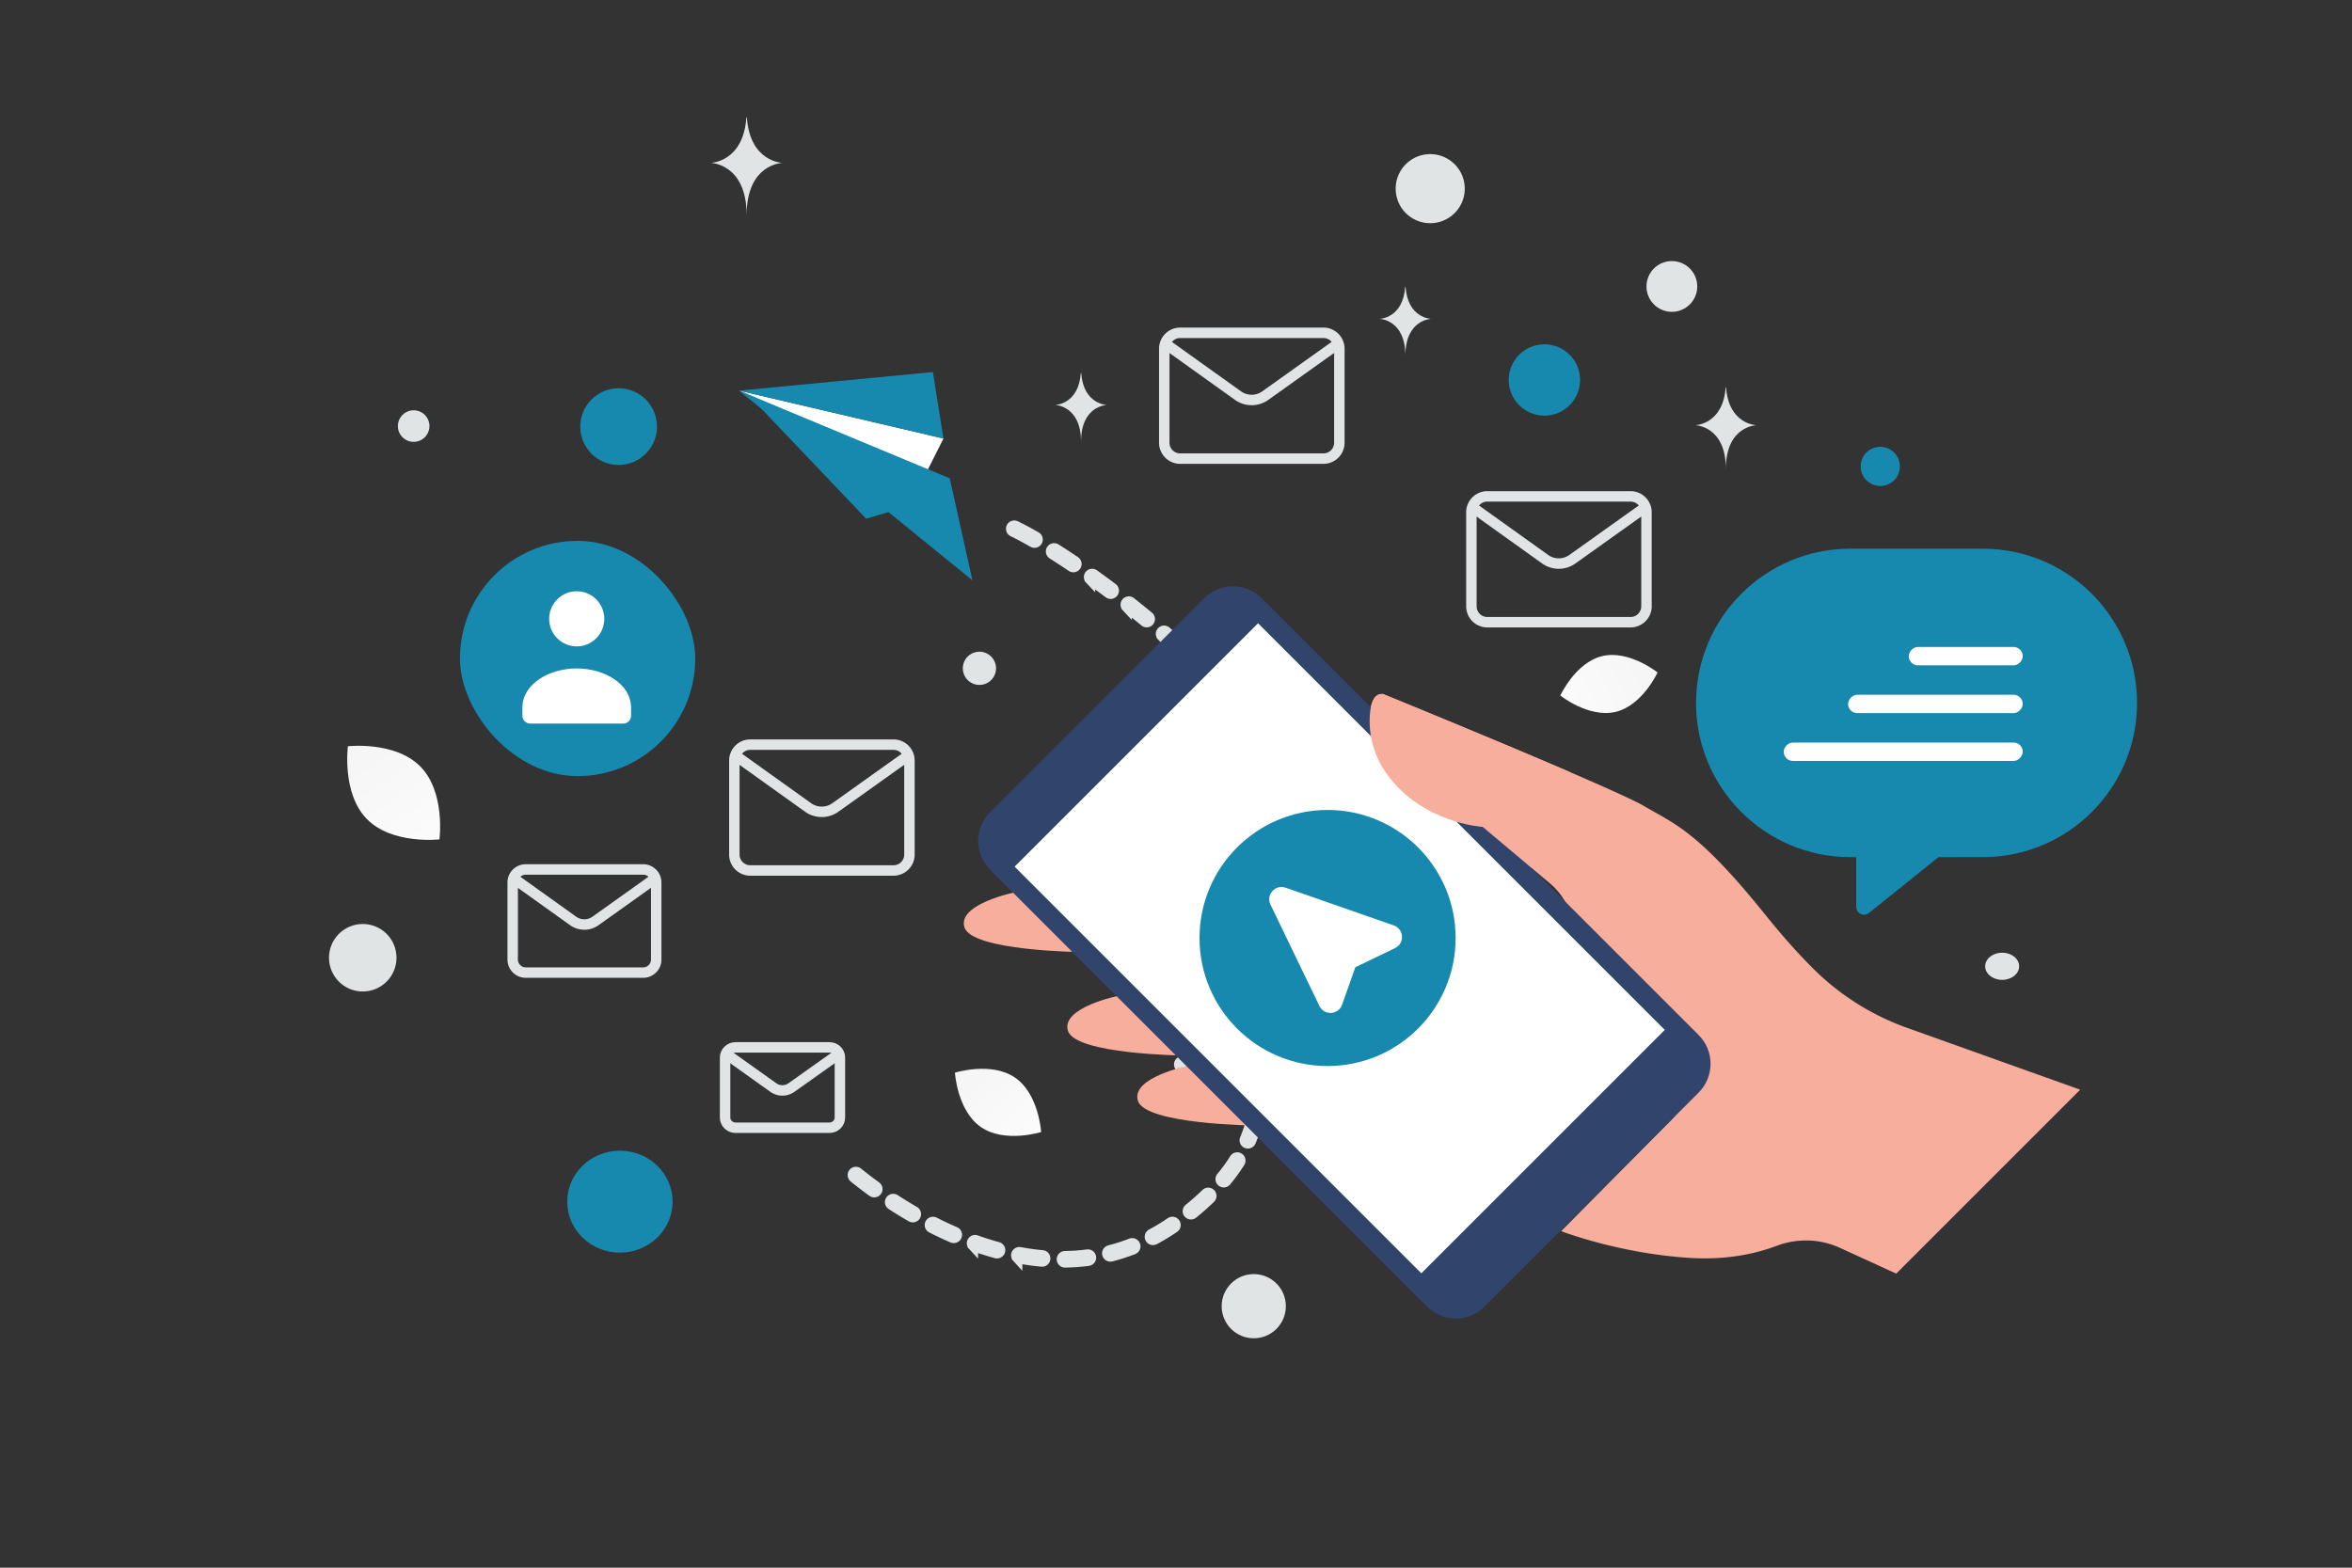 <svg width="900" height="600" viewBox="0 0 900 600" fill="none" xmlns="http://www.w3.org/2000/svg"><rect x="0" y="0" width="900" height="600" fill="#333333" stroke="none"/><path fill="transparent" d="M0 0h900v600H0z"/><mask id="a" maskUnits="userSpaceOnUse" x="226.778" y="185.894" width="339.648" height="340.12" fill="#000"><path fill="#fff" d="M226.778 185.894h339.648v340.12H226.778z"/><path d="M326.681 450.542a1.171 1.171 0 0 1 1.6-1.705 155.818 155.818 0 0 0 6.938 5.312 1.17 1.17 0 0 1 .26 1.634 1.174 1.174 0 0 1-1.635.263 159.926 159.926 0 0 1-7.046-5.392 1.762 1.762 0 0 1-.117-.112zm14.244 10.33a1.175 1.175 0 0 1-.122-1.436 1.174 1.174 0 0 1 1.621-.343 174.612 174.612 0 0 0 7.441 4.565c.556.325.751 1.039.428 1.599a1.173 1.173 0 0 1-1.6.43 173.955 173.955 0 0 1-7.546-4.627 1.583 1.583 0 0 1-.222-.188zm15.222 8.781a1.172 1.172 0 0 1 1.39-1.838 144.808 144.808 0 0 0 7.889 3.708c.593.257.865.946.607 1.54a1.173 1.173 0 0 1-1.541.609 142.368 142.368 0 0 1-8.015-3.771 1.043 1.043 0 0 1-.33-.248zm16.121 6.971a1.17 1.17 0 0 1 1.254-1.898c2.776.987 5.566 1.868 8.295 2.617.624.169.991.816.815 1.44-.17.624-.818.992-1.438.821a119.439 119.439 0 0 1-8.463-2.669 1.265 1.265 0 0 1-.463-.311zm16.936 4.614a1.175 1.175 0 0 1 1.079-1.95c2.883.534 5.775.933 8.589 1.184a1.17 1.17 0 1 1-.214 2.334 93.702 93.702 0 0 1-8.806-1.216 1.154 1.154 0 0 1-.648-.352zm17.462 1.528a1.173 1.173 0 0 1 .848-1.968 76.932 76.932 0 0 0 8.616-.617 1.173 1.173 0 0 1 1.313 1.01 1.179 1.179 0 0 1-1.014 1.315c-2.9.377-5.891.591-8.883.638a1.204 1.204 0 0 1-.88-.378zm17.358-2.272a1.172 1.172 0 0 1 .576-1.93 71.415 71.415 0 0 0 8.211-2.63 1.168 1.168 0 0 1 1.516.668 1.17 1.17 0 0 1-.667 1.514 72.877 72.877 0 0 1-8.485 2.717 1.185 1.185 0 0 1-1.151-.339zm16.311-6.332a1.17 1.17 0 0 1 .308-1.829 77.726 77.726 0 0 0 7.374-4.483 1.174 1.174 0 0 1 1.323 1.936 80.17 80.17 0 0 1-7.601 4.62 1.185 1.185 0 0 1-1.404-.244zm14.53-9.806a3.403 3.403 0 0 1-.057-.061 1.17 1.17 0 0 1 .177-1.646 98.152 98.152 0 0 0 6.504-5.744 1.17 1.17 0 1 1 1.627 1.68 102.823 102.823 0 0 1-6.665 5.887 1.172 1.172 0 0 1-1.586-.116zm12.555-12.257a1.175 1.175 0 0 1-.041-1.543 65.117 65.117 0 0 0 5.061-6.981 1.172 1.172 0 0 1 1.612-.375c.544.342.714 1.065.368 1.614a68.137 68.137 0 0 1-5.244 7.231 1.171 1.171 0 0 1-1.756.054zm9.219-14.878a1.175 1.175 0 0 1-.219-1.252 45.51 45.51 0 0 0 2.59-8.145 1.173 1.173 0 0 1 1.389-.902c.633.134 1.035.754.9 1.387a47.911 47.911 0 0 1-2.721 8.566 1.17 1.17 0 0 1-1.534.623 1.116 1.116 0 0 1-.405-.277zm-25.112-29.053a1.174 1.174 0 0 1 1.67-1.644c1.966 1.873 4.352 3.521 6.9 4.767a1.174 1.174 0 0 1-1.037 2.104c-2.758-1.351-5.343-3.142-7.483-5.173-.013-.021-.037-.039-.05-.054zm-4.998-7.126a1.225 1.225 0 0 1-.235-.376c-1.398-3.674-.997-7.038 1.137-9.465a1.17 1.17 0 0 1 1.65-.11 1.17 1.17 0 0 1 .103 1.652c-1.963 2.237-1.469 5.088-.71 7.087a1.167 1.167 0 0 1-1.945 1.212zm20.527 14.727a1.162 1.162 0 0 1-.299-.977c.101-.641.7-1.077 1.337-.981 2.794.43 5.608.4 8.363-.075a1.168 1.168 0 0 1 1.353.953 1.173 1.173 0 0 1-.956 1.355c-3.003.525-6.07.549-9.118.082a1.141 1.141 0 0 1-.68-.357zm13.165 4.384a1.17 1.17 0 0 1-.313-.791 36.033 36.033 0 0 0-1.009-8.42 1.17 1.17 0 0 1 2.273-.555 38.657 38.657 0 0 1 1.075 8.966 1.171 1.171 0 0 1-1.167 1.177 1.193 1.193 0 0 1-.859-.377zm-24.884-30.766a1.175 1.175 0 0 1 .775-1.967c2.998-.214 6.058.395 9.094 1.815a1.171 1.171 0 0 1-.995 2.119c-2.669-1.247-5.337-1.787-7.932-1.6a1.16 1.16 0 0 1-.942-.367zm28.731 23.464a1.172 1.172 0 0 1 .316-1.836c2.39-1.25 4.718-2.892 6.914-4.877a1.173 1.173 0 0 1 1.643.07l.01.011a1.17 1.17 0 0 1-.084 1.653c-2.346 2.118-4.835 3.875-7.401 5.216a1.169 1.169 0 0 1-1.398-.237zm-7.998-9.574a1.266 1.266 0 0 1-.175-.245c-1.365-2.551-3.037-4.849-4.951-6.803a1.17 1.17 0 0 1 .021-1.655 1.168 1.168 0 0 1 1.656.018c2.067 2.112 3.875 4.592 5.34 7.336a1.176 1.176 0 0 1-.48 1.587 1.178 1.178 0 0 1-1.411-.238zm21.06-1.972a1.17 1.17 0 0 1-.071-1.503c1.642-2.165 3.228-4.598 4.707-7.226a1.175 1.175 0 0 1 1.597-.448c.563.318.761 1.029.445 1.596-1.531 2.723-3.173 5.241-4.883 7.49a1.173 1.173 0 0 1-1.795.091zm8.688-15.227a1.173 1.173 0 0 1-.215-1.262 109.698 109.698 0 0 0 3.143-8.104 1.178 1.178 0 0 1 1.49-.729c.612.213.933.875.726 1.488a114.368 114.368 0 0 1-3.212 8.275 1.173 1.173 0 0 1-1.932.332zm5.599-16.624a1.174 1.174 0 0 1-.286-1.05 67.21 67.21 0 0 0 1.292-8.521 1.172 1.172 0 0 1 2.334.196 69.452 69.452 0 0 1-1.338 8.823 1.175 1.175 0 0 1-2.002.552zm1.524-17.433a1.161 1.161 0 0 1-.311-.753 77.26 77.26 0 0 0-.816-8.6 1.17 1.17 0 0 1 .983-1.333 1.164 1.164 0 0 1 1.331.98c.452 2.978.733 5.961.84 8.864a1.169 1.169 0 0 1-1.127 1.214 1.16 1.16 0 0 1-.9-.372zM387.256 203.17a1.175 1.175 0 0 1-.196-1.307 1.176 1.176 0 0 1 1.563-.549c2.286 1.101 4.914 2.505 7.82 4.18a1.17 1.17 0 0 1 .427 1.598c-.323.56-1.04.753-1.6.431-2.854-1.641-5.435-3.023-7.667-4.095a1.186 1.186 0 0 1-.347-.258zm123.096 131.518a1.142 1.142 0 0 1-.275-.505 98.31 98.31 0 0 0-2.529-8.291 1.168 1.168 0 0 1 .716-1.492 1.164 1.164 0 0 1 1.49.712c1 2.842 1.872 5.697 2.59 8.488a1.171 1.171 0 0 1-1.992 1.088zM402.513 211.852a1.17 1.17 0 0 1-.13-1.422 1.167 1.167 0 0 1 1.615-.364 273.746 273.746 0 0 1 7.375 4.826 1.17 1.17 0 0 1 .313 1.625 1.171 1.171 0 0 1-1.627.316 287.799 287.799 0 0 0-7.318-4.786 1.192 1.192 0 0 1-.228-.195zm102.043 106.292a1.135 1.135 0 0 1-.213-.322 131.9 131.9 0 0 0-3.779-7.831 1.17 1.17 0 0 1 2.072-1.09 133.977 133.977 0 0 1 3.85 7.973 1.172 1.172 0 0 1-1.93 1.27zm-87.489-96.478a1.17 1.17 0 0 1 1.54-1.749 347.618 347.618 0 0 1 7.101 5.207c.515.389.619 1.121.232 1.64a1.176 1.176 0 0 1-1.641.235 371.527 371.527 0 0 0-7.058-5.174 1.386 1.386 0 0 1-.174-.159zm14.028 10.55a1.167 1.167 0 0 1-.056-1.523 1.173 1.173 0 0 1 1.646-.193 353.974 353.974 0 0 1 6.846 5.538c.504.413.566 1.149.152 1.647a1.17 1.17 0 0 1-1.648.155c-2.23-1.847-4.519-3.7-6.802-5.504a.815.815 0 0 1-.138-.12zm65.347 70.382a1.39 1.39 0 0 1-.145-.193 178.293 178.293 0 0 0-4.674-7.354 1.172 1.172 0 0 1 1.945-1.305 171.588 171.588 0 0 1 4.74 7.454 1.173 1.173 0 0 1-.401 1.606 1.184 1.184 0 0 1-1.465-.208zm-51.832-59.181a1.171 1.171 0 0 1 1.626-1.684c2.22 1.93 4.432 3.901 6.571 5.86a1.173 1.173 0 0 1-1.584 1.73 361.227 361.227 0 0 0-6.527-5.82c-.026-.029-.06-.058-.086-.086zm42.064 44.603a1.384 1.384 0 0 1-.087-.1 214.273 214.273 0 0 0-5.331-6.91 1.166 1.166 0 0 1 .184-1.646 1.165 1.165 0 0 1 1.645.18 229.28 229.28 0 0 1 5.388 6.985 1.171 1.171 0 0 1-1.799 1.491zm-29.118-32.762a1.173 1.173 0 0 1 1.67-1.644 316.295 316.295 0 0 1 6.256 6.199c.44.459.446 1.201-.018 1.658a1.17 1.17 0 0 1-1.656-.011 296.555 296.555 0 0 0-6.213-6.152c-.009-.018-.023-.032-.039-.05zm18.137 19.076-.03-.033a254.58 254.58 0 0 0-5.825-6.512 1.175 1.175 0 0 1 .067-1.657 1.166 1.166 0 0 1 1.65.063l.003.004a257.997 257.997 0 0 1 5.875 6.573c.421.49.369 1.226-.122 1.648a1.168 1.168 0 0 1-1.618-.086z"/></mask><path d="M326.681 450.542a1.171 1.171 0 0 1 1.6-1.705 155.818 155.818 0 0 0 6.938 5.312 1.17 1.17 0 0 1 .26 1.634 1.174 1.174 0 0 1-1.635.263 159.926 159.926 0 0 1-7.046-5.392 1.762 1.762 0 0 1-.117-.112zm14.244 10.33a1.175 1.175 0 0 1-.122-1.436 1.174 1.174 0 0 1 1.621-.343 174.612 174.612 0 0 0 7.441 4.565c.556.325.751 1.039.428 1.599a1.173 1.173 0 0 1-1.6.43 173.955 173.955 0 0 1-7.546-4.627 1.583 1.583 0 0 1-.222-.188zm15.222 8.781a1.172 1.172 0 0 1 1.39-1.838 144.808 144.808 0 0 0 7.889 3.708c.593.257.865.946.607 1.54a1.173 1.173 0 0 1-1.541.609 142.368 142.368 0 0 1-8.015-3.771 1.043 1.043 0 0 1-.33-.248zm16.121 6.971a1.17 1.17 0 0 1 1.254-1.898c2.776.987 5.566 1.868 8.295 2.617.624.169.991.816.815 1.44-.17.624-.818.992-1.438.821a119.439 119.439 0 0 1-8.463-2.669 1.265 1.265 0 0 1-.463-.311zm16.936 4.614a1.175 1.175 0 0 1 1.079-1.95c2.883.534 5.775.933 8.589 1.184a1.17 1.17 0 1 1-.214 2.334 93.702 93.702 0 0 1-8.806-1.216 1.154 1.154 0 0 1-.648-.352zm17.462 1.528a1.173 1.173 0 0 1 .848-1.968 76.932 76.932 0 0 0 8.616-.617 1.173 1.173 0 0 1 1.313 1.01 1.179 1.179 0 0 1-1.014 1.315c-2.9.377-5.891.591-8.883.638a1.204 1.204 0 0 1-.88-.378zm17.358-2.272a1.172 1.172 0 0 1 .576-1.93 71.415 71.415 0 0 0 8.211-2.63 1.168 1.168 0 0 1 1.516.668 1.17 1.17 0 0 1-.667 1.514 72.877 72.877 0 0 1-8.485 2.717 1.185 1.185 0 0 1-1.151-.339zm16.311-6.332a1.17 1.17 0 0 1 .308-1.829 77.726 77.726 0 0 0 7.374-4.483 1.174 1.174 0 0 1 1.323 1.936 80.17 80.17 0 0 1-7.601 4.62 1.185 1.185 0 0 1-1.404-.244zm14.53-9.806a3.403 3.403 0 0 1-.057-.061 1.17 1.17 0 0 1 .177-1.646 98.152 98.152 0 0 0 6.504-5.744 1.17 1.17 0 1 1 1.627 1.68 102.823 102.823 0 0 1-6.665 5.887 1.172 1.172 0 0 1-1.586-.116zm12.555-12.257a1.175 1.175 0 0 1-.041-1.543 65.117 65.117 0 0 0 5.061-6.981 1.172 1.172 0 0 1 1.612-.375c.544.342.714 1.065.368 1.614a68.137 68.137 0 0 1-5.244 7.231 1.171 1.171 0 0 1-1.756.054zm9.219-14.878a1.175 1.175 0 0 1-.219-1.252 45.51 45.51 0 0 0 2.59-8.145 1.173 1.173 0 0 1 1.389-.902c.633.134 1.035.754.9 1.387a47.911 47.911 0 0 1-2.721 8.566 1.17 1.17 0 0 1-1.534.623 1.116 1.116 0 0 1-.405-.277zm-25.112-29.053a1.174 1.174 0 0 1 1.67-1.644c1.966 1.873 4.352 3.521 6.9 4.767a1.174 1.174 0 0 1-1.037 2.104c-2.758-1.351-5.343-3.142-7.483-5.173-.013-.021-.037-.039-.05-.054zm-4.998-7.126a1.225 1.225 0 0 1-.235-.376c-1.398-3.674-.997-7.038 1.137-9.465a1.17 1.17 0 0 1 1.65-.11 1.17 1.17 0 0 1 .103 1.652c-1.963 2.237-1.469 5.088-.71 7.087a1.167 1.167 0 0 1-1.945 1.212zm20.527 14.727a1.162 1.162 0 0 1-.299-.977c.101-.641.7-1.077 1.337-.981 2.794.43 5.608.4 8.363-.075a1.168 1.168 0 0 1 1.353.953 1.173 1.173 0 0 1-.956 1.355c-3.003.525-6.07.549-9.118.082a1.141 1.141 0 0 1-.68-.357zm13.165 4.384a1.17 1.17 0 0 1-.313-.791 36.033 36.033 0 0 0-1.009-8.42 1.17 1.17 0 0 1 2.273-.555 38.657 38.657 0 0 1 1.075 8.966 1.171 1.171 0 0 1-1.167 1.177 1.193 1.193 0 0 1-.859-.377zm-24.884-30.766a1.175 1.175 0 0 1 .775-1.967c2.998-.214 6.058.395 9.094 1.815a1.171 1.171 0 0 1-.995 2.119c-2.669-1.247-5.337-1.787-7.932-1.6a1.16 1.16 0 0 1-.942-.367zm28.731 23.464a1.172 1.172 0 0 1 .316-1.836c2.39-1.25 4.718-2.892 6.914-4.877a1.173 1.173 0 0 1 1.643.07l.01.011a1.17 1.17 0 0 1-.084 1.653c-2.346 2.118-4.835 3.875-7.401 5.216a1.169 1.169 0 0 1-1.398-.237zm-7.998-9.574a1.266 1.266 0 0 1-.175-.245c-1.365-2.551-3.037-4.849-4.951-6.803a1.17 1.17 0 0 1 .021-1.655 1.168 1.168 0 0 1 1.656.018c2.067 2.112 3.875 4.592 5.34 7.336a1.176 1.176 0 0 1-.48 1.587 1.178 1.178 0 0 1-1.411-.238zm21.06-1.972a1.17 1.17 0 0 1-.071-1.503c1.642-2.165 3.228-4.598 4.707-7.226a1.175 1.175 0 0 1 1.597-.448c.563.318.761 1.029.445 1.596-1.531 2.723-3.173 5.241-4.883 7.49a1.173 1.173 0 0 1-1.795.091zm8.688-15.227a1.173 1.173 0 0 1-.215-1.262 109.698 109.698 0 0 0 3.143-8.104 1.178 1.178 0 0 1 1.49-.729c.612.213.933.875.726 1.488a114.368 114.368 0 0 1-3.212 8.275 1.173 1.173 0 0 1-1.932.332zm5.599-16.624a1.174 1.174 0 0 1-.286-1.05 67.21 67.21 0 0 0 1.292-8.521 1.172 1.172 0 0 1 2.334.196 69.452 69.452 0 0 1-1.338 8.823 1.175 1.175 0 0 1-2.002.552zm1.524-17.433a1.161 1.161 0 0 1-.311-.753 77.26 77.26 0 0 0-.816-8.6 1.17 1.17 0 0 1 .983-1.333 1.164 1.164 0 0 1 1.331.98c.452 2.978.733 5.961.84 8.864a1.169 1.169 0 0 1-1.127 1.214 1.16 1.16 0 0 1-.9-.372zM387.256 203.17a1.175 1.175 0 0 1-.196-1.307 1.176 1.176 0 0 1 1.563-.549c2.286 1.101 4.914 2.505 7.82 4.18a1.17 1.17 0 0 1 .427 1.598c-.323.56-1.04.753-1.6.431-2.854-1.641-5.435-3.023-7.667-4.095a1.186 1.186 0 0 1-.347-.258zm123.096 131.518a1.142 1.142 0 0 1-.275-.505 98.31 98.31 0 0 0-2.529-8.291 1.168 1.168 0 0 1 .716-1.492 1.164 1.164 0 0 1 1.49.712c1 2.842 1.872 5.697 2.59 8.488a1.171 1.171 0 0 1-1.992 1.088zM402.513 211.852a1.17 1.17 0 0 1-.13-1.422 1.167 1.167 0 0 1 1.615-.364 273.746 273.746 0 0 1 7.375 4.826 1.17 1.17 0 0 1 .313 1.625 1.171 1.171 0 0 1-1.627.316 287.799 287.799 0 0 0-7.318-4.786 1.192 1.192 0 0 1-.228-.195zm102.043 106.292a1.135 1.135 0 0 1-.213-.322 131.9 131.9 0 0 0-3.779-7.831 1.17 1.17 0 0 1 2.072-1.09 133.977 133.977 0 0 1 3.85 7.973 1.172 1.172 0 0 1-1.93 1.27zm-87.489-96.478a1.17 1.17 0 0 1 1.54-1.749 347.618 347.618 0 0 1 7.101 5.207c.515.389.619 1.121.232 1.64a1.176 1.176 0 0 1-1.641.235 371.527 371.527 0 0 0-7.058-5.174 1.386 1.386 0 0 1-.174-.159zm14.028 10.55a1.167 1.167 0 0 1-.056-1.523 1.173 1.173 0 0 1 1.646-.193 353.974 353.974 0 0 1 6.846 5.538c.504.413.566 1.149.152 1.647a1.17 1.17 0 0 1-1.648.155c-2.23-1.847-4.519-3.7-6.802-5.504a.815.815 0 0 1-.138-.12zm65.347 70.382a1.39 1.39 0 0 1-.145-.193 178.293 178.293 0 0 0-4.674-7.354 1.172 1.172 0 0 1 1.945-1.305 171.588 171.588 0 0 1 4.74 7.454 1.173 1.173 0 0 1-.401 1.606 1.184 1.184 0 0 1-1.465-.208zm-51.832-59.181a1.171 1.171 0 0 1 1.626-1.684c2.22 1.93 4.432 3.901 6.571 5.86a1.173 1.173 0 0 1-1.584 1.73 361.227 361.227 0 0 0-6.527-5.82c-.026-.029-.06-.058-.086-.086zm42.064 44.603a1.384 1.384 0 0 1-.087-.1 214.273 214.273 0 0 0-5.331-6.91 1.166 1.166 0 0 1 .184-1.646 1.165 1.165 0 0 1 1.645.18 229.28 229.28 0 0 1 5.388 6.985 1.171 1.171 0 0 1-1.799 1.491zm-29.118-32.762a1.173 1.173 0 0 1 1.67-1.644 316.295 316.295 0 0 1 6.256 6.199c.44.459.446 1.201-.018 1.658a1.17 1.17 0 0 1-1.656-.011 296.555 296.555 0 0 0-6.213-6.152c-.009-.018-.023-.032-.039-.05zm18.137 19.076-.03-.033a254.58 254.58 0 0 0-5.825-6.512 1.175 1.175 0 0 1 .067-1.657 1.166 1.166 0 0 1 1.65.063l.003.004a257.997 257.997 0 0 1 5.875 6.573c.421.49.369 1.226-.122 1.648a1.168 1.168 0 0 1-1.618-.086z" fill="#E1E4E5"/><path d="M326.681 450.542a1.171 1.171 0 0 1 1.6-1.705 155.818 155.818 0 0 0 6.938 5.312 1.17 1.17 0 0 1 .26 1.634 1.174 1.174 0 0 1-1.635.263 159.926 159.926 0 0 1-7.046-5.392 1.762 1.762 0 0 1-.117-.112zm14.244 10.33a1.175 1.175 0 0 1-.122-1.436 1.174 1.174 0 0 1 1.621-.343 174.612 174.612 0 0 0 7.441 4.565c.556.325.751 1.039.428 1.599a1.173 1.173 0 0 1-1.6.43 173.955 173.955 0 0 1-7.546-4.627 1.583 1.583 0 0 1-.222-.188zm15.222 8.781a1.172 1.172 0 0 1 1.39-1.838 144.808 144.808 0 0 0 7.889 3.708c.593.257.865.946.607 1.54a1.173 1.173 0 0 1-1.541.609 142.368 142.368 0 0 1-8.015-3.771 1.043 1.043 0 0 1-.33-.248zm16.121 6.971a1.17 1.17 0 0 1 1.254-1.898c2.776.987 5.566 1.868 8.295 2.617.624.169.991.816.815 1.44-.17.624-.818.992-1.438.821a119.439 119.439 0 0 1-8.463-2.669 1.265 1.265 0 0 1-.463-.311zm16.936 4.614a1.175 1.175 0 0 1 1.079-1.95c2.883.534 5.775.933 8.589 1.184a1.17 1.17 0 1 1-.214 2.334 93.702 93.702 0 0 1-8.806-1.216 1.154 1.154 0 0 1-.648-.352zm17.462 1.528a1.173 1.173 0 0 1 .848-1.968 76.932 76.932 0 0 0 8.616-.617 1.173 1.173 0 0 1 1.313 1.01 1.179 1.179 0 0 1-1.014 1.315c-2.9.377-5.891.591-8.883.638a1.204 1.204 0 0 1-.88-.378zm17.358-2.272a1.172 1.172 0 0 1 .576-1.93 71.415 71.415 0 0 0 8.211-2.63 1.168 1.168 0 0 1 1.516.668 1.17 1.17 0 0 1-.667 1.514 72.877 72.877 0 0 1-8.485 2.717 1.185 1.185 0 0 1-1.151-.339zm16.311-6.332a1.17 1.17 0 0 1 .308-1.829 77.726 77.726 0 0 0 7.374-4.483 1.174 1.174 0 0 1 1.323 1.936 80.17 80.17 0 0 1-7.601 4.62 1.185 1.185 0 0 1-1.404-.244zm14.53-9.806a3.403 3.403 0 0 1-.057-.061 1.17 1.17 0 0 1 .177-1.646 98.152 98.152 0 0 0 6.504-5.744 1.17 1.17 0 1 1 1.627 1.68 102.823 102.823 0 0 1-6.665 5.887 1.172 1.172 0 0 1-1.586-.116zm12.555-12.257a1.175 1.175 0 0 1-.041-1.543 65.117 65.117 0 0 0 5.061-6.981 1.172 1.172 0 0 1 1.612-.375c.544.342.714 1.065.368 1.614a68.137 68.137 0 0 1-5.244 7.231 1.171 1.171 0 0 1-1.756.054zm9.219-14.878a1.175 1.175 0 0 1-.219-1.252 45.51 45.51 0 0 0 2.59-8.145 1.173 1.173 0 0 1 1.389-.902c.633.134 1.035.754.9 1.387a47.911 47.911 0 0 1-2.721 8.566 1.17 1.17 0 0 1-1.534.623 1.116 1.116 0 0 1-.405-.277zm-25.112-29.053a1.174 1.174 0 0 1 1.67-1.644c1.966 1.873 4.352 3.521 6.9 4.767a1.174 1.174 0 0 1-1.037 2.104c-2.758-1.351-5.343-3.142-7.483-5.173-.013-.021-.037-.039-.05-.054zm-4.998-7.126a1.225 1.225 0 0 1-.235-.376c-1.398-3.674-.997-7.038 1.137-9.465a1.17 1.17 0 0 1 1.65-.11 1.17 1.17 0 0 1 .103 1.652c-1.963 2.237-1.469 5.088-.71 7.087a1.167 1.167 0 0 1-1.945 1.212zm20.527 14.727a1.162 1.162 0 0 1-.299-.977c.101-.641.7-1.077 1.337-.981 2.794.43 5.608.4 8.363-.075a1.168 1.168 0 0 1 1.353.953 1.173 1.173 0 0 1-.956 1.355c-3.003.525-6.07.549-9.118.082a1.141 1.141 0 0 1-.68-.357zm13.165 4.384a1.17 1.17 0 0 1-.313-.791 36.033 36.033 0 0 0-1.009-8.42 1.17 1.17 0 0 1 2.273-.555 38.657 38.657 0 0 1 1.075 8.966 1.171 1.171 0 0 1-1.167 1.177 1.193 1.193 0 0 1-.859-.377zm-24.884-30.766a1.175 1.175 0 0 1 .775-1.967c2.998-.214 6.058.395 9.094 1.815a1.171 1.171 0 0 1-.995 2.119c-2.669-1.247-5.337-1.787-7.932-1.6a1.16 1.16 0 0 1-.942-.367zm28.731 23.464a1.172 1.172 0 0 1 .316-1.836c2.39-1.25 4.718-2.892 6.914-4.877a1.173 1.173 0 0 1 1.643.07l.01.011a1.17 1.17 0 0 1-.084 1.653c-2.346 2.118-4.835 3.875-7.401 5.216a1.169 1.169 0 0 1-1.398-.237zm-7.998-9.574a1.266 1.266 0 0 1-.175-.245c-1.365-2.551-3.037-4.849-4.951-6.803a1.17 1.17 0 0 1 .021-1.655 1.168 1.168 0 0 1 1.656.018c2.067 2.112 3.875 4.592 5.34 7.336a1.176 1.176 0 0 1-.48 1.587 1.178 1.178 0 0 1-1.411-.238zm21.06-1.972a1.17 1.17 0 0 1-.071-1.503c1.642-2.165 3.228-4.598 4.707-7.226a1.175 1.175 0 0 1 1.597-.448c.563.318.761 1.029.445 1.596-1.531 2.723-3.173 5.241-4.883 7.49a1.173 1.173 0 0 1-1.795.091zm8.688-15.227a1.173 1.173 0 0 1-.215-1.262 109.698 109.698 0 0 0 3.143-8.104 1.178 1.178 0 0 1 1.49-.729c.612.213.933.875.726 1.488a114.368 114.368 0 0 1-3.212 8.275 1.173 1.173 0 0 1-1.932.332zm5.599-16.624a1.174 1.174 0 0 1-.286-1.05 67.21 67.21 0 0 0 1.292-8.521 1.172 1.172 0 0 1 2.334.196 69.452 69.452 0 0 1-1.338 8.823 1.175 1.175 0 0 1-2.002.552zm1.524-17.433a1.161 1.161 0 0 1-.311-.753 77.26 77.26 0 0 0-.816-8.6 1.17 1.17 0 0 1 .983-1.333 1.164 1.164 0 0 1 1.331.98c.452 2.978.733 5.961.84 8.864a1.169 1.169 0 0 1-1.127 1.214 1.16 1.16 0 0 1-.9-.372zM387.256 203.17a1.175 1.175 0 0 1-.196-1.307 1.176 1.176 0 0 1 1.563-.549c2.286 1.101 4.914 2.505 7.82 4.18a1.17 1.17 0 0 1 .427 1.598c-.323.56-1.04.753-1.6.431-2.854-1.641-5.435-3.023-7.667-4.095a1.186 1.186 0 0 1-.347-.258zm123.096 131.518a1.142 1.142 0 0 1-.275-.505 98.31 98.31 0 0 0-2.529-8.291 1.168 1.168 0 0 1 .716-1.492 1.164 1.164 0 0 1 1.49.712c1 2.842 1.872 5.697 2.59 8.488a1.171 1.171 0 0 1-1.992 1.088zM402.513 211.852a1.17 1.17 0 0 1-.13-1.422 1.167 1.167 0 0 1 1.615-.364 273.746 273.746 0 0 1 7.375 4.826 1.17 1.17 0 0 1 .313 1.625 1.171 1.171 0 0 1-1.627.316 287.799 287.799 0 0 0-7.318-4.786 1.192 1.192 0 0 1-.228-.195zm102.043 106.292a1.135 1.135 0 0 1-.213-.322 131.9 131.9 0 0 0-3.779-7.831 1.17 1.17 0 0 1 2.072-1.09 133.977 133.977 0 0 1 3.85 7.973 1.172 1.172 0 0 1-1.93 1.27zm-87.489-96.478a1.17 1.17 0 0 1 1.54-1.749 347.618 347.618 0 0 1 7.101 5.207c.515.389.619 1.121.232 1.64a1.176 1.176 0 0 1-1.641.235 371.527 371.527 0 0 0-7.058-5.174 1.386 1.386 0 0 1-.174-.159zm14.028 10.55a1.167 1.167 0 0 1-.056-1.523 1.173 1.173 0 0 1 1.646-.193 353.974 353.974 0 0 1 6.846 5.538c.504.413.566 1.149.152 1.647a1.17 1.17 0 0 1-1.648.155c-2.23-1.847-4.519-3.7-6.802-5.504a.815.815 0 0 1-.138-.12zm65.347 70.382a1.39 1.39 0 0 1-.145-.193 178.293 178.293 0 0 0-4.674-7.354 1.172 1.172 0 0 1 1.945-1.305 171.588 171.588 0 0 1 4.74 7.454 1.173 1.173 0 0 1-.401 1.606 1.184 1.184 0 0 1-1.465-.208zm-51.832-59.181a1.171 1.171 0 0 1 1.626-1.684c2.22 1.93 4.432 3.901 6.571 5.86a1.173 1.173 0 0 1-1.584 1.73 361.227 361.227 0 0 0-6.527-5.82c-.026-.029-.06-.058-.086-.086zm42.064 44.603a1.384 1.384 0 0 1-.087-.1 214.273 214.273 0 0 0-5.331-6.91 1.166 1.166 0 0 1 .184-1.646 1.165 1.165 0 0 1 1.645.18 229.28 229.28 0 0 1 5.388 6.985 1.171 1.171 0 0 1-1.799 1.491zm-29.118-32.762a1.173 1.173 0 0 1 1.67-1.644 316.295 316.295 0 0 1 6.256 6.199c.44.459.446 1.201-.018 1.658a1.17 1.17 0 0 1-1.656-.011 296.555 296.555 0 0 0-6.213-6.152c-.009-.018-.023-.032-.039-.05zm18.137 19.076-.03-.033a254.58 254.58 0 0 0-5.825-6.512 1.175 1.175 0 0 1 .067-1.657 1.166 1.166 0 0 1 1.65.063l.003.004a257.997 257.997 0 0 1 5.875 6.573c.421.49.369 1.226-.122 1.648a1.168 1.168 0 0 1-1.618-.086z" stroke="#E1E4E5" stroke-width="4" mask="url(#a)"/><path d="m361.009 167.835-6.486 12.943-71.731-31.279 78.217 18.336z" fill="#fff"/><path d="m345.494 194.317-14.067 4.216-45.382-47.68 59.449 43.464z" fill="#1788AE"/><path d="m282.792 149.499 89.313 72.628-8.683-39.068-80.63-33.56z" fill="#1788AE"/><path d="M361.01 167.836 282.794 149.5l74.183-7.109 4.033 25.445z" fill="#1788AE"/><path d="m796 417.057-70.398 70.398-21.549-9.87c-7.634-3.494-16.34-3.736-24.201-.771-7.403 2.794-18.451 5.47-32.561 4.662-27.461-1.574-49.903-10.278-49.903-10.278l43.413-43.842s-28.311-20.459-39.012-74.527a25.921 25.921 0 0 0-8.767-14.797l-25.675-21.564s-31.189-1.719-42.561-31.171c0 0-3.315-20.603 4.493-19.656 0 0 88.246 36.021 99.862 42.882 11.616 6.861 20.594 9.498 46.459 41.704 6.848 8.526 12.955 15.238 18.237 20.5a97.166 97.166 0 0 0 35.866 22.64L796 417.057z" fill="#F8AE9D"/><path d="M452.102 412.058a100.425 100.425 0 0 1-3.699 1.702l-.402-.927c1.199-.523 2.43-1.09 3.661-1.685l.44.91z" fill="#31446C"/><path d="M388.714 341.437s-22.522 4.475-19.658 13.503c2.863 9.026 44.516 9.442 44.516 9.442l-24.858-22.945zm39.605 39.605s-22.521 4.476-19.658 13.502c2.863 9.027 44.516 9.444 44.516 9.444l-24.858-22.946zm26.776 26.776s-22.521 4.476-19.658 13.502c2.863 9.026 44.516 9.443 44.516 9.443l-24.858-22.945z" fill="#F8AE9D"/><path d="m378.892 310.826 81.858-81.858c6.096-6.096 15.976-6.102 22.069-.009l136.109 136.109 31.053 31.053c6.141 6.141 6.035 16.024-.009 22.068l-81.858 81.859c-6.095 6.094-15.975 6.103-22.069.009L409.934 363.946l-31.053-31.053c-6.146-6.147-6.027-16.03.011-22.067z" fill="#31446C"/><path d="m388.246 331.694 93.157-93.157 155.633 155.634-93.156 93.157-155.634-155.634z" fill="#fff"/><path d="M584.946 327.377s1.527 2.65 1.284 4.952l-18.883-15.86s-22.944-1.265-36.648-20.207c-4.691-6.486-7.052-14.41-6.535-22.399.295-4.563 1.538-8.656 5.117-8.22 0 0 41.498 16.938 71.325 29.798l-15.66 31.936z" fill="#F8AE9D"/><circle cx="508" cy="359" r="49" fill="#1788AE"/><path fill-rule="evenodd" clip-rule="evenodd" d="m533.821 362.863-15.194 7.334-5.076 14.344c-1.395 3.945-6.855 4.242-8.673.475l-18.719-38.785c-1.821-3.774 1.829-7.869 5.79-6.487l41.381 14.441c3.955 1.38 4.269 6.855.491 8.678z" fill="#fff"/><path clip-rule="evenodd" d="M451.6 127.376h54.816a6.095 6.095 0 0 1 6.092 6.092v35.971a6.092 6.092 0 0 1-6.092 6.091H451.6a6.088 6.088 0 0 1-6.091-6.091v-35.971a6.094 6.094 0 0 1 6.091-6.092z" stroke="#E1E4E5" stroke-width="4" strokeLinecap="round" stroke-linejoin="round"/><path d="m445.958 131.551 27.765 19.86a8.982 8.982 0 0 0 10.437.009l27.895-19.896" stroke="#E1E4E5" stroke-width="4" strokeLinecap="round" stroke-linejoin="round"/><path clip-rule="evenodd" d="M569.123 189.982h54.816a6.094 6.094 0 0 1 6.092 6.092v35.97a6.091 6.091 0 0 1-6.092 6.092h-54.816c-3.362.005-6.091-2.725-6.091-6.092v-35.97a6.094 6.094 0 0 1 6.091-6.092z" stroke="#E1E4E5" stroke-width="4" strokeLinecap="round" stroke-linejoin="round"/><path d="m563.481 194.157 27.765 19.86a8.982 8.982 0 0 0 10.437.009l27.895-19.896" stroke="#E1E4E5" stroke-width="4" strokeLinecap="round" stroke-linejoin="round"/><path clip-rule="evenodd" d="M287.092 285h54.816a6.094 6.094 0 0 1 6.091 6.092v35.971a6.091 6.091 0 0 1-6.091 6.091h-54.816a6.088 6.088 0 0 1-6.092-6.091v-35.971a6.094 6.094 0 0 1 6.092-6.092z" stroke="#E1E4E5" stroke-width="4" strokeLinecap="round" stroke-linejoin="round"/><path d="m281.449 289.175 27.765 19.859a8.98 8.98 0 0 0 10.437.009l27.895-19.895" stroke="#E1E4E5" stroke-width="4" strokeLinecap="round" stroke-linejoin="round"/><path clip-rule="evenodd" d="M201.177 332.767h44.931a4.996 4.996 0 0 1 4.993 4.993v29.485a4.993 4.993 0 0 1-4.993 4.993h-44.931a4.991 4.991 0 0 1-4.994-4.993V337.76a4.996 4.996 0 0 1 4.994-4.993z" stroke="#E1E4E5" stroke-width="4" strokeLinecap="round" stroke-linejoin="round"/><path d="m196.552 336.19 22.758 16.278a7.362 7.362 0 0 0 8.555.007l22.865-16.308" stroke="#E1E4E5" stroke-width="4" strokeLinecap="round" stroke-linejoin="round"/><path clip-rule="evenodd" d="M281.456 400.865h35.945c2.204 0 3.994 1.743 3.994 3.89v22.973c0 2.15-1.79 3.891-3.994 3.891h-35.945c-2.205.002-3.995-1.741-3.995-3.891v-22.973c0-2.147 1.79-3.89 3.995-3.89z" stroke="#E1E4E5" stroke-width="4" strokeLinecap="round" stroke-linejoin="round"/><path d="m277.461 403.079 18.455 13.151a5.987 5.987 0 0 0 6.938.006l18.541-13.174" stroke="#E1E4E5" stroke-width="4" strokeLinecap="round" stroke-linejoin="round"/><path d="M618.197 272.462c-10.275 2.434-21.142-6.279-21.142-6.279s5.799-12.656 16.077-15.082c10.275-2.434 21.139 6.272 21.139 6.272s-5.8 12.655-16.074 15.089z" fill="url(#b)"/><path d="M375.376 431.373c9.107 6.273 23.02 1.888 23.02 1.888s-.862-14.554-9.975-20.821c-9.107-6.272-23.014-1.894-23.014-1.894s.862 14.554 9.969 20.827z" fill="url(#c)"/><path d="M140.402 313.489c9.669 9.842 27.751 7.767 27.751 7.767s2.393-18.032-7.286-27.867c-9.669-9.842-27.742-7.773-27.742-7.773s-2.393 18.032 7.277 27.873z" fill="url(#d)"/><circle cx="719.5" cy="178.5" r="7.5" transform="rotate(180 719.5 178.5)" fill="#1788AE"/><ellipse cx="237.212" cy="459.914" rx="20.159" ry="19.509" transform="rotate(180 237.212 459.914)" fill="#1788AE"/><circle r="14.681" transform="matrix(-1 0 0 1 236.721 163.28)" fill="#1788AE"/><circle r="13.656" transform="matrix(-1 0 0 1 590.967 145.426)" fill="#1788AE"/><circle r="12.282" transform="matrix(-1 0 0 1 479.757 499.916)" fill="#E1E4E5"/><circle r="12.919" transform="matrix(-1 0 0 1 138.808 366.555)" fill="#E1E4E5"/><circle r="6.365" transform="matrix(-1 0 0 1 708.887 268.838)" fill="#E1E4E5"/><circle r="9.715" transform="matrix(-1 0 0 1 639.746 109.633)" fill="#E1E4E5"/><circle r="6.355" transform="scale(1 -1) rotate(-75 20.72 -372.105)" fill="#E1E4E5"/><circle r="6.041" transform="matrix(-1 0 0 1 158.29 163.072)" fill="#E1E4E5"/><ellipse rx="6.503" ry="5.202" transform="matrix(-1 0 0 1 766.139 369.822)" fill="#E1E4E5"/><circle r="13.226" transform="scale(1 -1) rotate(-75 226.59 -392.714)" fill="#E1E4E5"/><path d="M660.321 148.245h.17c1.008 14.273 11.623 14.493 11.623 14.493s-11.706.229-11.706 16.721c0-16.492-11.705-16.721-11.705-16.721s10.611-.22 11.618-14.493zM285.597 45h.199c1.182 17.076 13.632 17.34 13.632 17.34s-13.729.272-13.729 20.004c0-19.731-13.73-20.005-13.73-20.005s12.446-.263 13.628-17.339zm127.986 97.753h.143c.851 12.054 9.816 12.239 9.816 12.239s-9.886.193-9.886 14.121c0-13.928-9.885-14.121-9.885-14.121s8.961-.185 9.812-12.239zm124.113-32.951h.144c.851 12.054 9.815 12.24 9.815 12.24s-9.885.193-9.885 14.121c0-13.928-9.885-14.121-9.885-14.121s8.96-.186 9.811-12.24z" fill="#E1E4E5"/><path fill-rule="evenodd" clip-rule="evenodd" d="M649 269.028c0-32.6 26.428-59.028 59.028-59.028h50.7c32.6 0 59.028 26.428 59.028 59.028 0 32.6-26.428 59.027-59.028 59.027h-16.961l-26.588 21.366c-1.968 1.582-4.892.181-4.892-2.344v-19.022h-2.259c-32.6 0-59.028-26.427-59.028-59.027z" fill="#1788AE"/><rect width="43.623" height="7.036" rx="3.518" transform="matrix(-1 0 0 1 774.012 247.609)" fill="#fff"/><rect width="66.842" height="7.036" rx="3.518" transform="matrix(-1 0 0 1 774.012 265.902)" fill="#fff"/><rect width="91.468" height="7.036" rx="3.518" transform="matrix(-1 0 0 1 774.012 284.196)" fill="#fff"/><rect x="176" y="207" width="90.04" height="90.04" rx="45.02" fill="#1788AE"/><path fill-rule="evenodd" clip-rule="evenodd" d="M241.481 270.905v3.011c0 1.662-1.331 3.01-2.97 3.01h-35.649c-1.64 0-2.971-1.348-2.971-3.01v-3.059c0-9.109 10.273-15.027 20.795-15.027 10.523 0 20.795 5.921 20.795 15.027m-13.339-41.473c4.12 4.119 4.12 10.798 0 14.917-4.119 4.119-10.798 4.119-14.917 0-4.12-4.119-4.12-10.798 0-14.917 4.119-4.12 10.798-4.12 14.917 0z" fill="#fff"/><defs><linearGradient id="b" x1="579.505" y1="278.514" x2="669.45" y2="236.021" gradientUnits="userSpaceOnUse"><stop stop-color="#fff"/><stop offset="1" stop-color="#EEE"/></linearGradient><linearGradient id="c" x1="410.851" y1="451.955" x2="339.164" y2="376.362" gradientUnits="userSpaceOnUse"><stop stop-color="#fff"/><stop offset="1" stop-color="#EEE"/></linearGradient><linearGradient id="d" x1="178.981" y1="347.106" x2="109.077" y2="237.524" gradientUnits="userSpaceOnUse"><stop stop-color="#fff"/><stop offset="1" stop-color="#EEE"/></linearGradient></defs></svg>